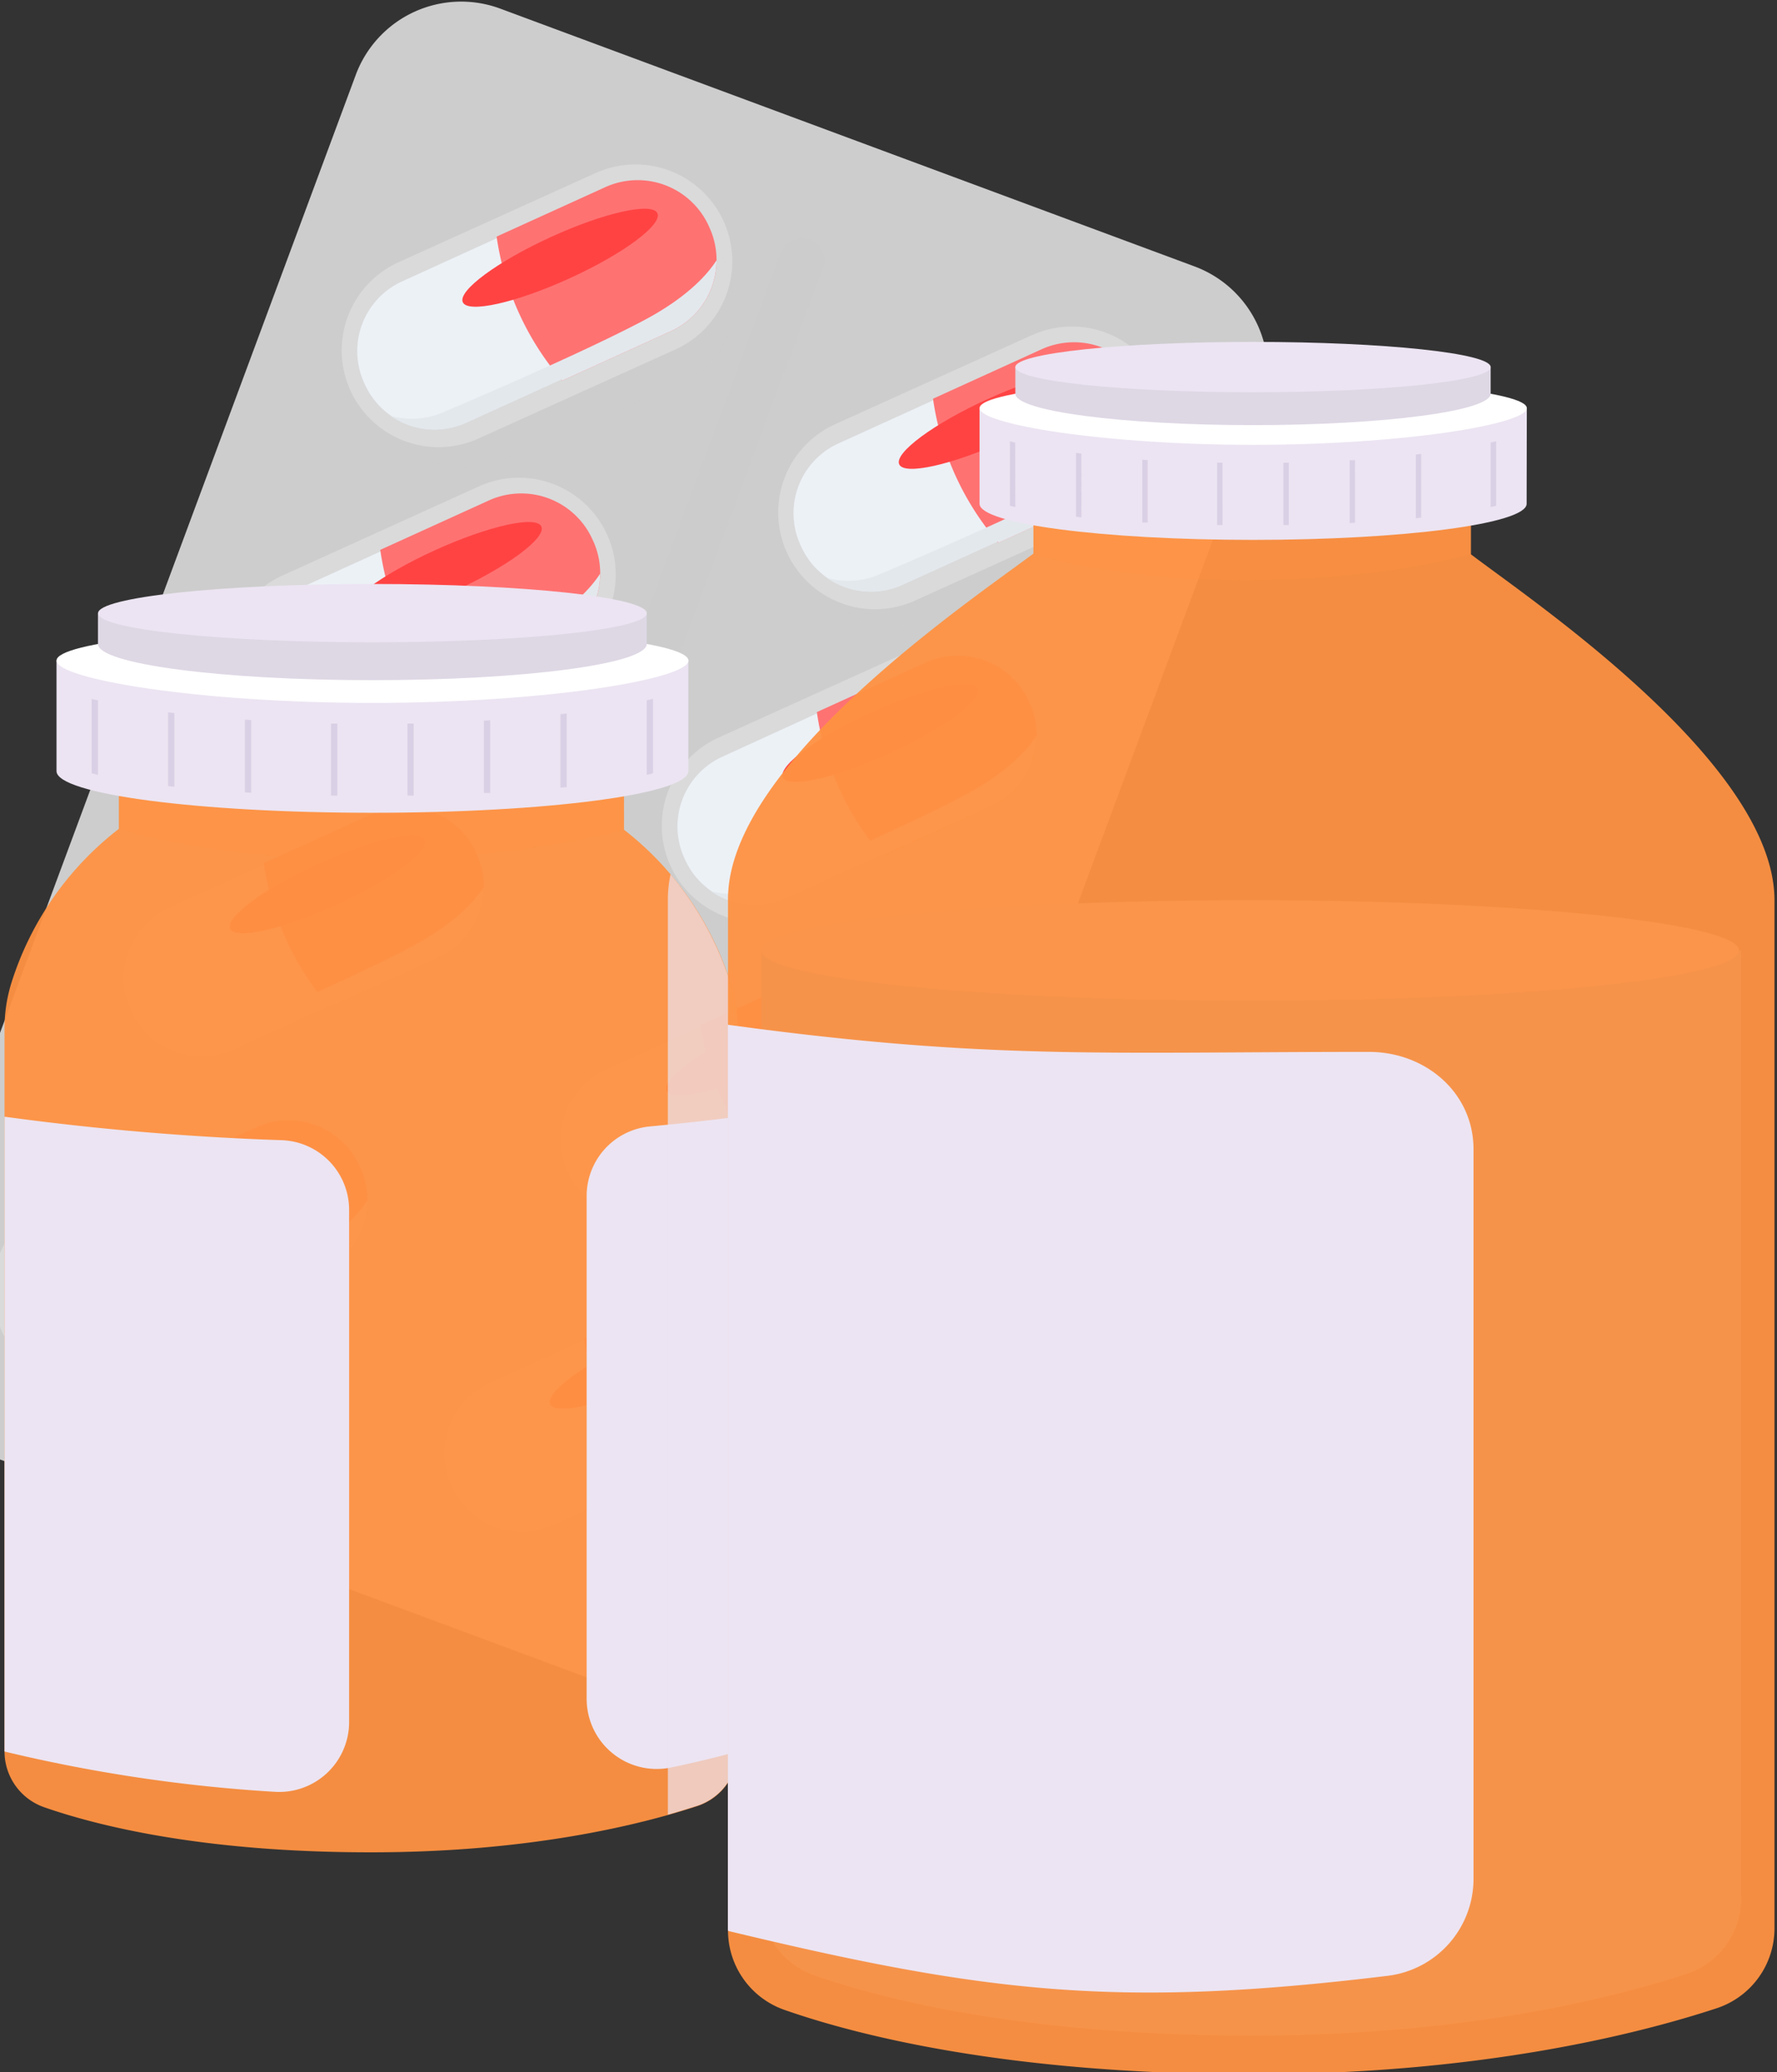 <svg xmlns="http://www.w3.org/2000/svg" viewBox="0 0 283 330"><rect x="0" y="0" width="283" height="330" fill="#333333" stroke="none"/><defs><style>.cls-1{isolation:isolate;}.cls-2,.cls-3,.cls-5{fill:#cdcdcd;}.cls-3{opacity:0.5;}.cls-12,.cls-14,.cls-18,.cls-3,.cls-4{mix-blend-mode:multiply;}.cls-5,.cls-9{opacity:0.25;}.cls-6{fill:#e5ecf3;}.cls-10,.cls-7{fill:#ff4343;}.cls-8{fill:#d9e0e7;}.cls-16,.cls-9{fill:#fff;}.cls-10{mix-blend-mode:screen;}.cls-11,.cls-12{fill:#fe9243;}.cls-11,.cls-12,.cls-20{fill-rule:evenodd;}.cls-11{opacity:0.95;}.cls-12,.cls-14{opacity:0.3;}.cls-13{fill:#ece4f2;}.cls-15{fill:#aea2c5;}.cls-17{fill:#ded7e4;}.cls-18{opacity:0.7;}.cls-19{fill:#5ca4ee;}.cls-20{fill:#a7d2ff;}</style></defs><g class="cls-1"><g id="Layer_1" data-name="Layer 1"><path class="cls-2" d="M105.17,271.49-5.39,230.43a17.92,17.92,0,0,1-10.55-23L56.66,11.92a17.91,17.91,0,0,1,23-10.55L190.24,42.43a17.91,17.91,0,0,1,10.56,23L128.2,260.93A17.92,17.92,0,0,1,105.17,271.49Z"/><path class="cls-3" d="M53.81,230.12,124.33,40.24a3.59,3.59,0,0,1,4.61-2.11h0a3.58,3.58,0,0,1,2.11,4.61L60.53,232.62a3.59,3.59,0,0,1-4.61,2.11h0A3.58,3.58,0,0,1,53.81,230.12Z"/><g class="cls-4"><path class="cls-5" d="M184.72,67.13a16.52,16.52,0,0,0-1.43-2.45L128.63,89a17.42,17.42,0,0,0,.83,2h0c3.63,7.68,12.42,11.38,19.63,8.27l29.14-12.55C185.44,83.54,188.35,74.8,184.72,67.13Z"/></g><path class="cls-6" d="M143.71,93.13l16.1-7.32L149.57,63.32l-16.09,7.32a12.2,12.2,0,0,0-6,16.16l.13.28A12.19,12.19,0,0,0,143.71,93.13Z"/><path class="cls-7" d="M176.33,78.56a12.45,12.45,0,0,0,6.17-16.48l-.13-.29a12.46,12.46,0,0,0-16.48-6.17l-17.3,7.88A44.84,44.84,0,0,0,159,86.43Z"/><g class="cls-4"><path class="cls-8" d="M143.71,93.13l15.16-6.9c.06.07.1.14.16.2l17.3-7.87a12.44,12.44,0,0,0,7.28-11.28c-1.39,2.16-4.59,5.86-11.63,9.58-10.92,5.77-31.66,14.5-31.66,14.5a12.51,12.51,0,0,1-8.62.67A12.17,12.17,0,0,0,143.71,93.13Z"/></g><path class="cls-9" d="M145.7,95.66l31.36-14.19a15.41,15.41,0,0,0,7.69-20.4h0a15.42,15.42,0,0,0-20.4-7.7L133,67.56a15.42,15.42,0,0,0-7.7,20.4h0A15.43,15.43,0,0,0,145.7,95.66Z"/><path class="cls-10" d="M160.2,70.14c-8.58,3.91-16.21,5.61-17,3.8s5.46-6.46,14.05-10.37,16.21-5.6,17-3.79S168.78,66.23,160.2,70.14Z"/><g class="cls-4"><path class="cls-5" d="M166.19,117a16.78,16.78,0,0,0-1.43-2.44L110.1,138.86a15.88,15.88,0,0,0,.83,2h0c3.63,7.67,12.41,11.37,19.63,8.27l29.14-12.56C166.91,133.43,169.82,124.69,166.19,117Z"/></g><path class="cls-6" d="M125.18,143l16.1-7.32L131,113.21,115,120.53a12.2,12.2,0,0,0-6,16.16l.13.28A12.19,12.19,0,0,0,125.18,143Z"/><path class="cls-7" d="M157.8,128.45A12.44,12.44,0,0,0,164,112l-.14-.3a12.44,12.44,0,0,0-16.47-6.17l-17.3,7.88a44.84,44.84,0,0,0,10.44,22.93Z"/><g class="cls-4"><path class="cls-8" d="M125.18,143l15.16-6.89c0,.06.1.13.16.19l17.3-7.87a12.42,12.42,0,0,0,7.27-11.28c-1.38,2.16-4.58,5.86-11.62,9.58-10.92,5.77-31.66,14.5-31.66,14.5a12.51,12.51,0,0,1-8.62.67A12.15,12.15,0,0,0,125.18,143Z"/></g><path class="cls-9" d="M127.17,145.55l31.36-14.19a15.41,15.41,0,0,0,7.69-20.4h0a15.42,15.42,0,0,0-20.4-7.7l-31.36,14.19a15.42,15.42,0,0,0-7.7,20.4h0A15.43,15.43,0,0,0,127.17,145.55Z"/><path class="cls-10" d="M141.67,120c-8.58,3.91-16.21,5.61-17,3.8s5.46-6.46,14.05-10.36,16.21-5.61,17-3.8S150.25,116.13,141.67,120Z"/><g class="cls-4"><path class="cls-5" d="M147.66,166.91a16.78,16.78,0,0,0-1.43-2.44L91.57,188.75a15.26,15.26,0,0,0,.83,2h0C96,198.39,104.81,202.1,112,199l29.15-12.56C148.38,183.33,151.29,174.59,147.66,166.91Z"/></g><path class="cls-6" d="M106.65,192.92l16.1-7.33L112.51,163.1l-16.09,7.32a12.19,12.19,0,0,0-6,16.16l.13.29A12.19,12.19,0,0,0,106.65,192.92Z"/><path class="cls-7" d="M139.27,178.34a12.44,12.44,0,0,0,6.17-16.47l-.14-.29a12.42,12.42,0,0,0-16.47-6.17l-17.3,7.87A45,45,0,0,0,122,186.22Z"/><g class="cls-4"><path class="cls-8" d="M106.65,192.92l15.16-6.9.15.2,17.31-7.88a12.42,12.42,0,0,0,7.27-11.28c-1.39,2.17-4.58,5.86-11.62,9.58-10.93,5.78-31.66,14.51-31.66,14.51a12.53,12.53,0,0,1-8.62.67A12.2,12.2,0,0,0,106.65,192.92Z"/></g><path class="cls-9" d="M108.63,195.44,140,181.26a15.42,15.42,0,0,0,7.69-20.41h0a15.41,15.41,0,0,0-20.4-7.69L95.92,167.34a15.43,15.43,0,0,0-7.69,20.41h0A15.42,15.42,0,0,0,108.63,195.44Z"/><path class="cls-10" d="M123.14,169.93c-8.59,3.91-16.21,5.6-17,3.79s5.46-6.45,14.05-10.36,16.21-5.61,17-3.8S131.72,166,123.14,169.93Z"/><g class="cls-4"><path class="cls-5" d="M129.13,216.81a16.89,16.89,0,0,0-1.43-2.45L73,238.65a17.5,17.5,0,0,0,.84,2h0c3.63,7.67,12.41,11.38,19.62,8.27l29.15-12.56C129.85,233.22,132.75,224.48,129.13,216.81Z"/></g><path class="cls-6" d="M88.12,242.81l16.1-7.33L94,213l-16.1,7.33a12.19,12.19,0,0,0-6,16.15l.13.29A12.21,12.21,0,0,0,88.12,242.81Z"/><path class="cls-7" d="M120.74,228.23a12.44,12.44,0,0,0,6.17-16.47l-.14-.29a12.42,12.42,0,0,0-16.47-6.17L93,213.17a45,45,0,0,0,10.44,22.94Z"/><g class="cls-4"><path class="cls-8" d="M88.12,242.81l15.16-6.9.15.2,17.31-7.88A12.42,12.42,0,0,0,128,217c-1.39,2.17-4.58,5.87-11.62,9.59C105.46,232.31,84.73,241,84.73,241a12.55,12.55,0,0,1-8.63.67A12.19,12.19,0,0,0,88.12,242.81Z"/></g><path class="cls-9" d="M90.1,245.33l31.37-14.18a15.43,15.43,0,0,0,7.69-20.41h0a15.42,15.42,0,0,0-20.41-7.69L77.39,217.23a15.42,15.42,0,0,0-7.69,20.41h0A15.41,15.41,0,0,0,90.1,245.33Z"/><path class="cls-10" d="M104.61,219.82c-8.59,3.91-16.21,5.61-17,3.79s5.46-6.45,14.05-10.36,16.21-5.61,17-3.79S113.19,215.91,104.61,219.82Z"/><g class="cls-4"><path class="cls-5" d="M115.22,41.32a16.52,16.52,0,0,0-1.43-2.45L59.13,63.16a17.5,17.5,0,0,0,.84,2h0c3.62,7.68,12.41,11.38,19.62,8.27l29.14-12.55C115.94,57.73,118.85,49,115.22,41.32Z"/></g><path class="cls-6" d="M74.22,67.32,90.31,60,80.08,37.5,64,44.83a12.19,12.19,0,0,0-6,16.15l.13.29A12.2,12.2,0,0,0,74.22,67.32Z"/><path class="cls-7" d="M106.83,52.75A12.45,12.45,0,0,0,113,36.27l-.13-.29a12.44,12.44,0,0,0-16.48-6.17l-17.3,7.87A44.87,44.87,0,0,0,89.53,60.62Z"/><g class="cls-4"><path class="cls-8" d="M74.22,67.32l15.15-6.9.16.2,17.3-7.87a12.44,12.44,0,0,0,7.28-11.29c-1.39,2.17-4.59,5.87-11.63,9.59-10.92,5.77-31.66,14.5-31.66,14.5a12.51,12.51,0,0,1-8.62.67A12.19,12.19,0,0,0,74.22,67.32Z"/></g><path class="cls-9" d="M76.2,69.84l31.36-14.18a15.42,15.42,0,0,0,7.69-20.41h0a15.41,15.41,0,0,0-20.4-7.69L63.49,41.75a15.41,15.41,0,0,0-7.7,20.4h0A15.42,15.42,0,0,0,76.2,69.84Z"/><path class="cls-10" d="M90.7,44.33c-8.58,3.91-16.21,5.61-17,3.79s5.47-6.45,14-10.36,16.21-5.61,17-3.79S99.29,40.42,90.7,44.33Z"/><g class="cls-4"><path class="cls-5" d="M96.69,91.21a16.52,16.52,0,0,0-1.43-2.45L40.6,113.05a17.42,17.42,0,0,0,.83,2h0c3.63,7.68,12.42,11.38,19.63,8.27L90.2,110.73C97.41,107.62,100.32,98.88,96.69,91.21Z"/></g><path class="cls-6" d="M55.68,117.21l16.1-7.32L61.55,87.39l-16.1,7.33a12.19,12.19,0,0,0-6.05,16.15l.13.29A12.19,12.19,0,0,0,55.68,117.21Z"/><path class="cls-7" d="M88.3,102.64a12.45,12.45,0,0,0,6.17-16.48l-.13-.29A12.45,12.45,0,0,0,77.86,79.7l-17.3,7.87A44.87,44.87,0,0,0,71,110.51Z"/><g class="cls-4"><path class="cls-8" d="M55.68,117.21l15.16-6.9c.06.07.1.14.16.2l17.3-7.87a12.44,12.44,0,0,0,7.28-11.29C94.19,93.52,91,97.22,84,100.94c-10.92,5.77-31.66,14.5-31.66,14.5a12.51,12.51,0,0,1-8.62.67A12.18,12.18,0,0,0,55.68,117.21Z"/></g><path class="cls-9" d="M57.67,119.74,89,105.55a15.41,15.41,0,0,0,7.69-20.4h0a15.42,15.42,0,0,0-20.4-7.7L45,91.64a15.42,15.42,0,0,0-7.7,20.4h0A15.43,15.43,0,0,0,57.67,119.74Z"/><path class="cls-10" d="M72.17,94.22c-8.58,3.91-16.21,5.61-17,3.8s5.47-6.46,14.05-10.37,16.21-5.61,17-3.79S80.76,90.31,72.17,94.22Z"/><g class="cls-4"><path class="cls-5" d="M78.16,141.1a15.92,15.92,0,0,0-1.43-2.44L22.07,162.94a17.56,17.56,0,0,0,.83,2h0c3.63,7.67,12.42,11.37,19.63,8.27l29.14-12.56C78.88,157.51,81.79,148.77,78.16,141.1Z"/></g><path class="cls-6" d="M37.15,167.1l16.1-7.32L43,137.29l-16.1,7.32a12.21,12.21,0,0,0-6.05,16.16l.13.28A12.19,12.19,0,0,0,37.15,167.1Z"/><path class="cls-7" d="M69.77,152.53a12.45,12.45,0,0,0,6.17-16.48l-.13-.29a12.46,12.46,0,0,0-16.48-6.17L42,137.47A44.84,44.84,0,0,0,52.47,160.4Z"/><g class="cls-4"><path class="cls-8" d="M37.15,167.1l15.16-6.89c.06.06.1.13.16.19l17.3-7.87a12.43,12.43,0,0,0,7.28-11.28c-1.39,2.16-4.59,5.86-11.63,9.58-10.92,5.77-31.66,14.5-31.66,14.5a12.51,12.51,0,0,1-8.62.67A12.15,12.15,0,0,0,37.15,167.1Z"/></g><path class="cls-9" d="M39.14,169.63,70.5,155.44A15.41,15.41,0,0,0,78.19,135h0a15.42,15.42,0,0,0-20.4-7.7L26.43,141.53a15.42,15.42,0,0,0-7.7,20.4h0A15.43,15.43,0,0,0,39.14,169.63Z"/><path class="cls-10" d="M53.64,144.11c-8.58,3.91-16.21,5.61-17,3.8s5.46-6.46,14-10.37,16.21-5.6,17-3.79S62.22,140.2,53.64,144.11Z"/><g class="cls-4"><path class="cls-5" d="M59.63,191a16.78,16.78,0,0,0-1.43-2.44L3.54,212.83a15.88,15.88,0,0,0,.83,2h0C8,222.47,16.78,226.17,24,223.07l29.14-12.56C60.35,207.4,63.26,198.67,59.63,191Z"/></g><path class="cls-6" d="M18.62,217l16.1-7.33L24.48,187.18,8.39,194.5a12.2,12.2,0,0,0-6.05,16.16l.13.29A12.19,12.19,0,0,0,18.62,217Z"/><path class="cls-7" d="M51.24,202.42A12.44,12.44,0,0,0,57.41,186l-.14-.3a12.44,12.44,0,0,0-16.47-6.17l-17.3,7.88A44.91,44.91,0,0,0,33.94,210.3Z"/><g class="cls-4"><path class="cls-8" d="M18.62,217l15.16-6.9.16.2,17.3-7.88a12.44,12.44,0,0,0,7.28-11.28c-1.39,2.16-4.59,5.86-11.63,9.58-10.92,5.78-31.66,14.5-31.66,14.5a12.51,12.51,0,0,1-8.62.67A12.17,12.17,0,0,0,18.62,217Z"/></g><path class="cls-9" d="M20.61,219.52,52,205.33a15.41,15.41,0,0,0,7.69-20.4h0a15.41,15.41,0,0,0-20.4-7.69L7.9,191.42A15.43,15.43,0,0,0,.2,211.83h0A15.42,15.42,0,0,0,20.61,219.52Z"/><path class="cls-10" d="M35.11,194c-8.58,3.9-16.21,5.6-17,3.79s5.46-6.45,14-10.36,16.21-5.61,17-3.8S43.69,190.1,35.11,194Z"/><path class="cls-11" d="M18.93,132l0-10.32,40.22.07,40.22.06,0,10.32a49.93,49.93,0,0,1,17,24.5A24.59,24.59,0,0,1,117.5,164v114.7a9.39,9.39,0,0,1-6.46,8.93c-8.87,2.91-26.67,7.4-52.15,7.36-26.84,0-43.57-4.29-51.86-7.18a9.41,9.41,0,0,1-6.31-8.88V163.81a24.45,24.45,0,0,1,1.15-7.45A49.9,49.9,0,0,1,18.93,132Z"/><path class="cls-12" d="M99.37,132.08S83.19,136.9,58,136.86s-39-4.91-39-4.91V121.63H99.38Z"/><path class="cls-13" d="M109.63,122.8c0,3.67-22.53,6.64-50.32,6.64S9,126.47,9,122.8V105.2H109.63Z"/><g class="cls-14"><path class="cls-15" d="M53.72,126.71h-1l0-11.47,1,0Z"/><path class="cls-15" d="M40,126.25l-1-.06V114.61l1,.06Z"/><path class="cls-15" d="M27.77,125.29l-1-.11,0-11.74,1,.12Z"/><path class="cls-15" d="M15.6,123.4l-1-.24V111.31l1,.24Z"/><path class="cls-15" d="M104,123.16l-1,.24,0-11.86,1-.24Z"/><path class="cls-15" d="M90.25,125.35l-1,.1,0-11.71,1-.11Z"/><path class="cls-15" d="M78.07,126.28l-1,0V114.77l1-.06Z"/><path class="cls-15" d="M65.89,126.7h-1l0-11.46,1,0Z"/></g><path class="cls-16" d="M9,105.2c0,2.94,22.53,6.74,50.32,6.74s50.32-3.8,50.32-6.74S87.1,99.87,59.31,99.87,9,102.26,9,105.2Z"/><path class="cls-17" d="M103,102.55c0,3.19-19.56,5.77-43.7,5.77s-43.7-2.58-43.7-5.77V97.67H103Z"/><path class="cls-13" d="M15.61,97.67c0,2.55,19.57,4.62,43.7,4.62s43.7-2.07,43.7-4.62S83.45,93,59.31,93,15.61,95.11,15.61,97.67Z"/><path class="cls-13" d="M.72,177.84v101.1a246.56,246.56,0,0,0,43.08,6.42,11.14,11.14,0,0,0,11.8-11.13V192.69a11.12,11.12,0,0,0-10.78-11.11A433.75,433.75,0,0,1,.72,177.84Z"/><path class="cls-13" d="M117.5,177.84q-6.93.9-14,1.55a11.12,11.12,0,0,0-10.07,11.08v80.1a11.16,11.16,0,0,0,13.46,10.91q5.33-1.11,10.58-2.54Z"/><g class="cls-18"><path class="cls-13" d="M117.47,279h0V164a24.59,24.59,0,0,0-1.13-7.37,51.21,51.21,0,0,0-9.55-17.39,19.46,19.46,0,0,0-.43,4V289c1.74-.49,3.31-1,4.65-1.41A9.38,9.38,0,0,0,117.47,279Z"/></g><path class="cls-19" d="M121.24,151.36V302.71a12.56,12.56,0,0,0,8.43,11.87c11.07,3.86,33.43,9.54,69.29,9.6,34,.05,57.84-5.95,69.69-9.84a12.57,12.57,0,0,0,8.63-11.93v-151Z"/><path class="cls-20" d="M276.94,151.36c0,4.41-34.86,8-77.85,8s-77.85-3.57-77.85-8,34.85-8,77.85-8S276.94,147,276.94,151.36Z"/><path class="cls-11" d="M164.58,88.16V79.22l34.84.06,34.83.06v8.93c9.13,7,48.35,33.23,48.35,55.11V307.09a13.4,13.4,0,0,1-9.22,12.74c-12.66,4.16-38.07,10.57-74.44,10.51-38.31-.06-62.19-6.12-74-10.25a13.41,13.41,0,0,1-9-12.68V143.17C115.92,121.5,155.44,95.07,164.58,88.16Z"/><path class="cls-12" d="M234.25,88.27s-14,4.18-35.86,4.14-33.81-4.25-33.81-4.25V79.22h69.68Z"/><path class="cls-13" d="M115.92,163.2c41.31,5.63,59.37,4.32,102.11,4.32,9,0,16.64,6.5,16.64,15.51V299.21A15.56,15.56,0,0,1,221,314.66c-42.72,5.18-63.71,2.81-105-7.14l-.08-.11Z"/><path class="cls-13" d="M243.13,80.23c0,3.18-19.51,5.75-43.58,5.75S156,83.41,156,80.23V65h87.16Z"/><g class="cls-14"><path class="cls-15" d="M194.7,83.62h-.86l0-9.94.85,0Z"/><path class="cls-15" d="M182.78,83.22l-.86,0v-10l.86.06Z"/><path class="cls-15" d="M172.23,82.39l-.86-.1,0-10.16.85.1Z"/><path class="cls-15" d="M161.69,80.75c-.3-.07-.59-.13-.86-.21V70.28l.85.21Z"/><path class="cls-15" d="M238.27,80.55l-.86.2V70.48l.86-.21Z"/><path class="cls-15" d="M226.34,82.44l-.86.09,0-10.14.85-.1Z"/><path class="cls-15" d="M215.8,83.24l-.86.05v-10l.85,0Z"/><path class="cls-15" d="M205.25,83.61h-.86V73.69l.86,0Z"/></g><path class="cls-16" d="M156,65c0,2.54,19.51,5.84,43.58,5.84s43.58-3.3,43.58-5.84-19.51-4.62-43.58-4.62S156,62.44,156,65Z"/><path class="cls-17" d="M237.4,62.7c0,2.76-16.94,5-37.85,5s-37.85-2.23-37.85-5V58.46h75.7Z"/><ellipse class="cls-13" cx="199.55" cy="58.46" rx="37.85" ry="4.01"/></g></g></svg>